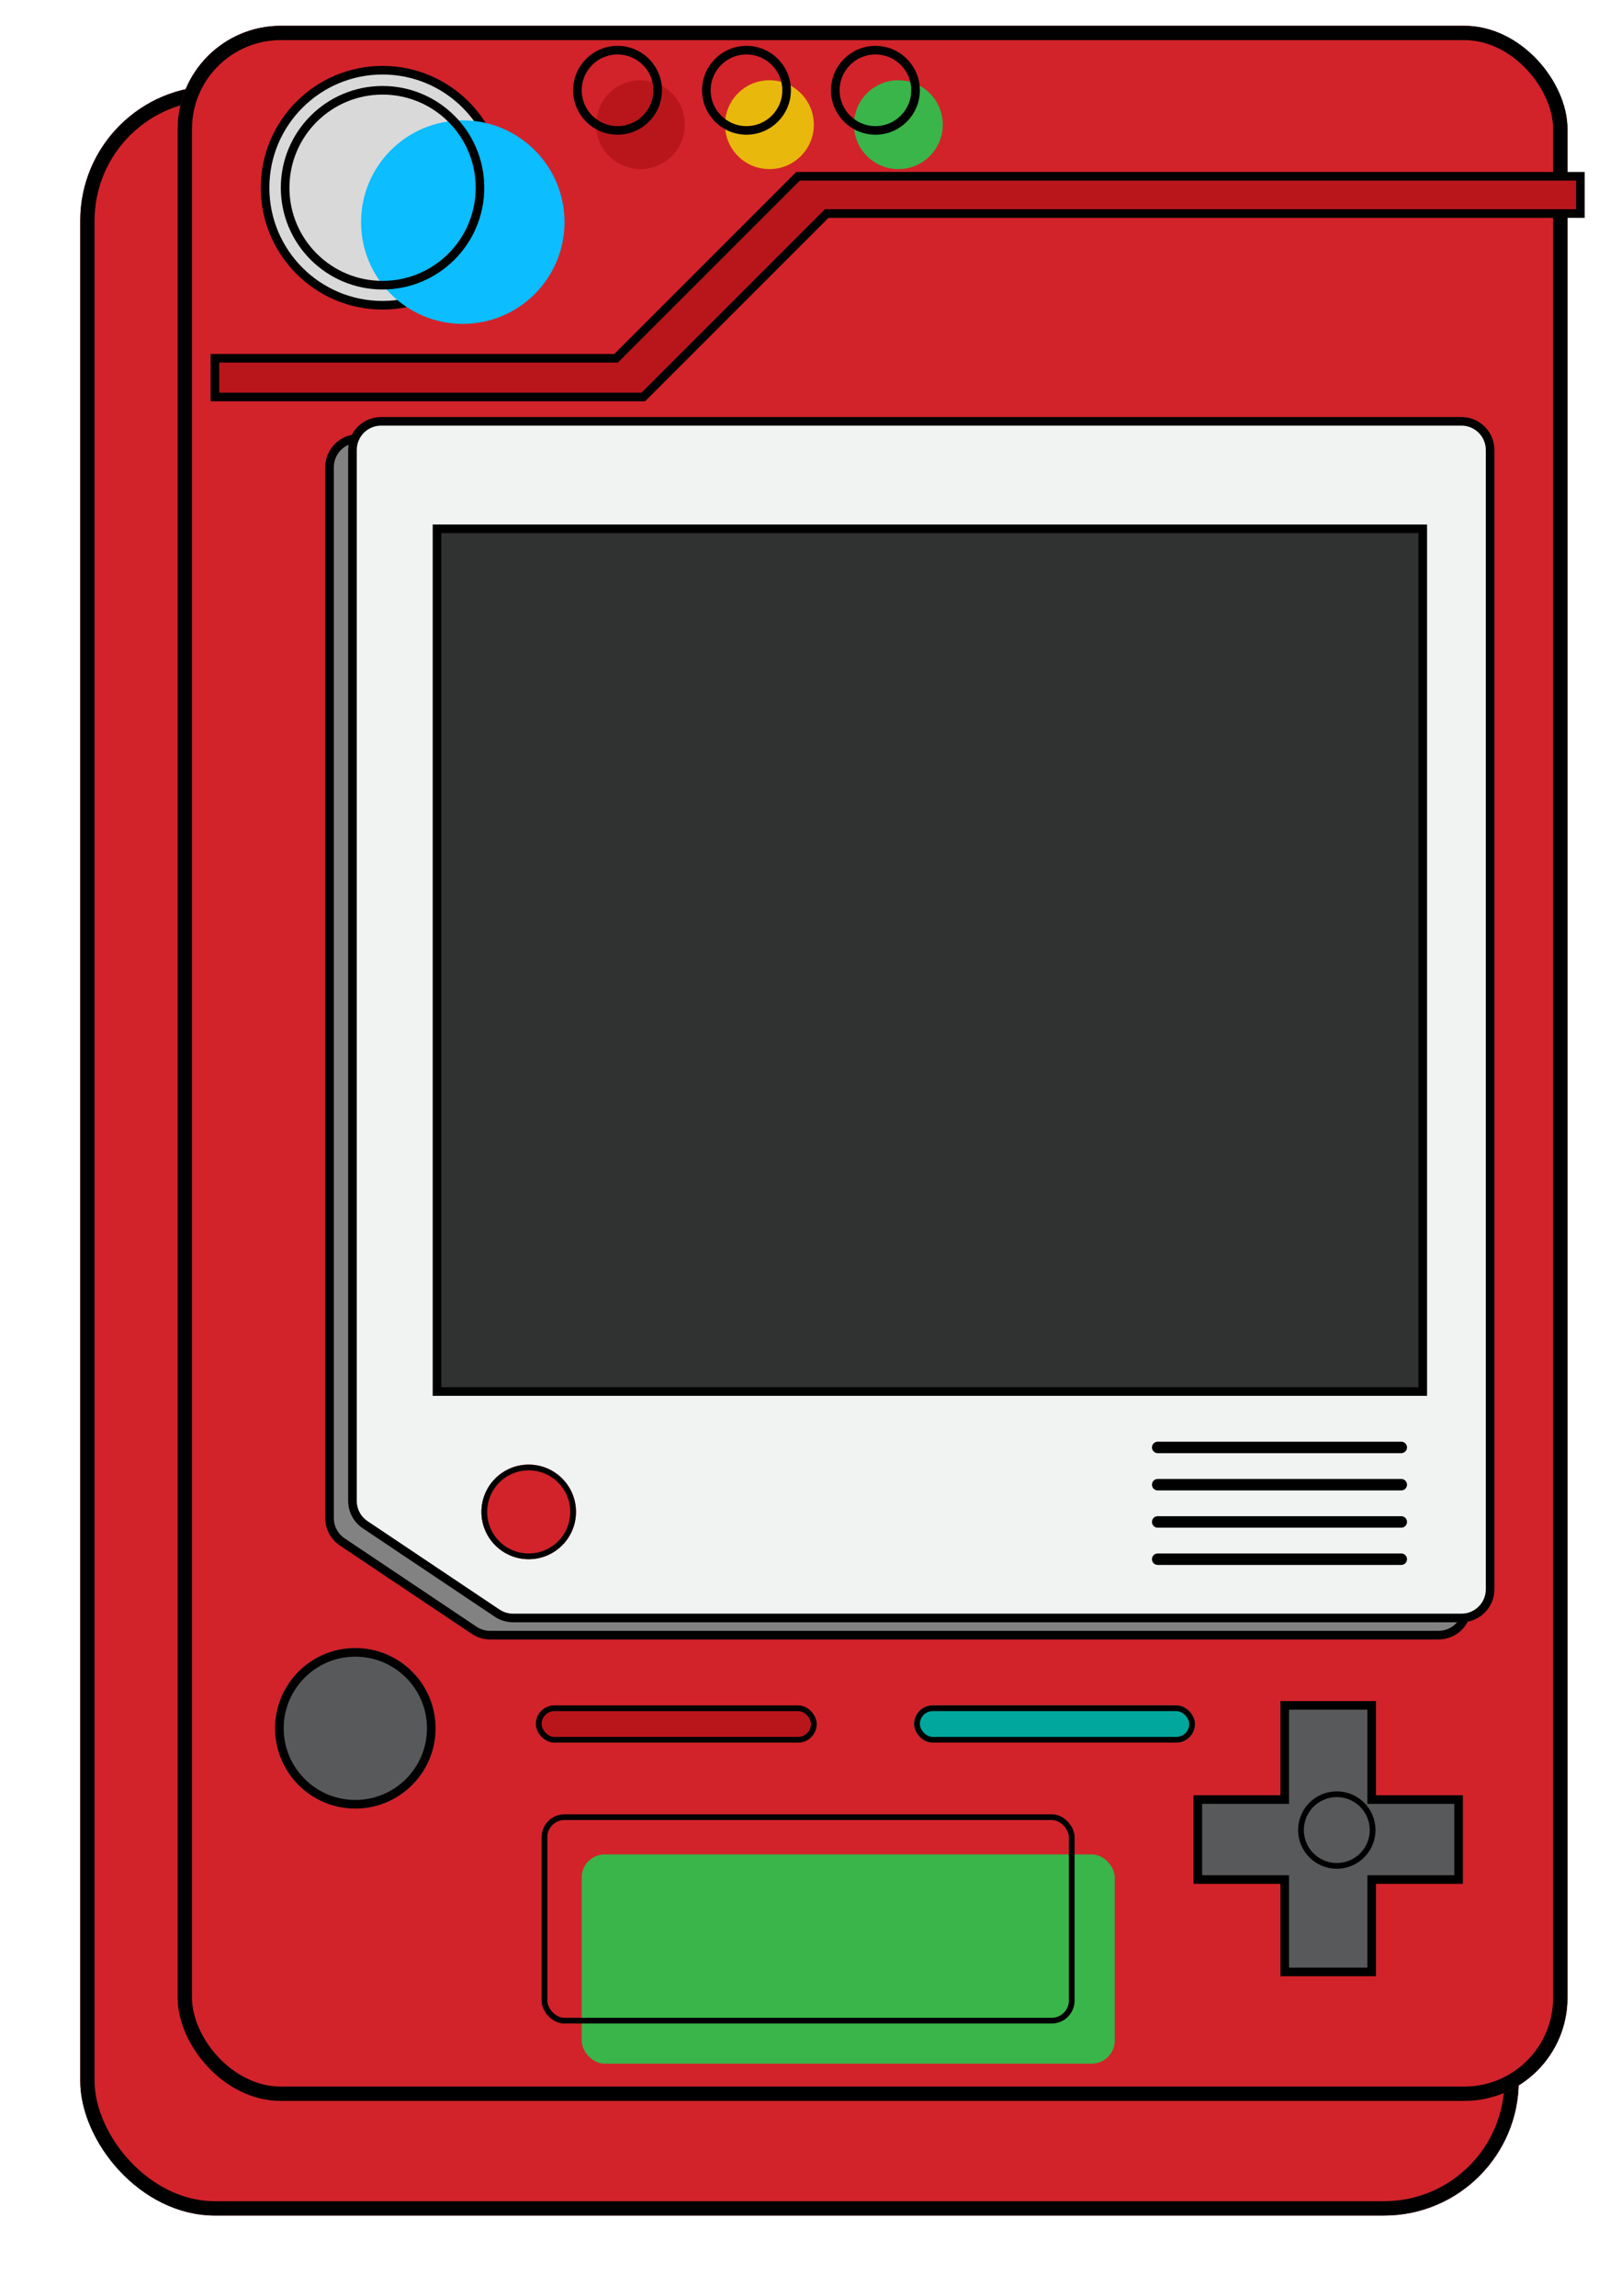 <svg width="558" height="801" viewBox="0 0 558 801" fill="none" xmlns="http://www.w3.org/2000/svg">
<g filter="url(#filter0_d_3_331)">
<rect x="54" width="502" height="743" rx="47" fill="#D2232A"/>
<rect x="56.5" y="2.5" width="497" height="738" rx="44.5" stroke="black" stroke-width="5"/>
</g>
<g filter="url(#filter1_d_3_331)">
<rect x="71" width="485" height="724" rx="36" fill="#D2232A"/>
<rect x="73.5" y="2.5" width="480" height="719" rx="33.5" stroke="black" stroke-width="5"/>
</g>
<path d="M215 125H75V138.5H224.5L288.5 74.5H551.5V61.5H278.5L215 125Z" fill="#B9161C" stroke="black" stroke-width="3"/>
<circle cx="133.5" cy="65.5" r="41" fill="#D9D9D9" stroke="black" stroke-width="3"/>
<g filter="url(#filter2_d_3_331)">
<circle cx="126" cy="599" r="28" fill="#58595B"/>
<circle cx="126" cy="599" r="26.5" stroke="black" stroke-width="3"/>
</g>
<g filter="url(#filter3_ii_3_331)">
<circle cx="133.5" cy="65.5" r="35.5" fill="#0CBDFF"/>
</g>
<circle cx="133.5" cy="65.5" r="34" stroke="black" stroke-width="3"/>
<g filter="url(#filter4_ii_3_331)">
<circle cx="215.5" cy="31.5" r="15.5" fill="#B9161C"/>
</g>
<circle cx="215.5" cy="31.5" r="14" stroke="black" stroke-width="3"/>
<path d="M502 153H125C119.477 153 115 157.477 115 163V529.662C115 532.998 116.663 536.114 119.435 537.971L165.475 568.808C167.121 569.911 169.058 570.5 171.04 570.5H502C507.523 570.5 512 566.023 512 560.5V163C512 157.477 507.523 153 502 153Z" fill="#828282" stroke="black" stroke-width="3"/>
<path d="M510 147H133C127.477 147 123 151.477 123 157V523.662C123 526.998 124.663 530.114 127.435 531.971L173.475 562.808C175.121 563.911 177.058 564.5 179.04 564.5H510C515.523 564.5 520 560.023 520 554.5V157C520 151.477 515.523 147 510 147Z" fill="#F1F2F2" stroke="black" stroke-width="3"/>
<g filter="url(#filter5_d_3_331)">
<rect x="189" y="592" width="98" height="13" rx="6.5" fill="#B9161C"/>
<rect x="190" y="593" width="96" height="11" rx="5.5" stroke="black" stroke-width="2"/>
</g>
<g filter="url(#filter6_ii_3_331)">
<rect x="189" y="633" width="186" height="73" rx="8" fill="#39B54A"/>
</g>
<rect x="190" y="634" width="184" height="71" rx="7" stroke="black" stroke-width="2"/>
<g filter="url(#filter7_d_3_331)">
<rect x="321" y="592" width="98" height="13" rx="6.5" fill="#01A79D"/>
<rect x="322" y="593" width="96" height="11" rx="5.5" stroke="black" stroke-width="2"/>
</g>
<g filter="url(#filter8_d_3_331)">
<circle cx="185.5" cy="525.5" r="16.5" fill="#D2232A"/>
<circle cx="185.5" cy="525.5" r="15.5" stroke="black" stroke-width="2"/>
</g>
<g filter="url(#filter9_d_3_331)">
<path d="M451.333 592V624.86H421V652.76H451.333V685H481.667V652.76H512V624.86H481.667V592H451.333Z" fill="#58595B"/>
<path d="M451.333 592V624.86H421V652.76H451.333V685H481.667V652.76H512V624.86H481.667V592H451.333Z" stroke="black" stroke-width="3"/>
</g>
<circle cx="466.5" cy="638.5" r="12.5" stroke="black" stroke-width="2"/>
<rect x="152.5" y="184.5" width="344" height="301" fill="#303131" stroke="black" stroke-width="3"/>
<g filter="url(#filter10_dd_3_331)">
<path d="M404 499L489 499" stroke="black" stroke-width="4" stroke-linecap="round"/>
</g>
<g filter="url(#filter11_dd_3_331)">
<path d="M404 512L489 512" stroke="black" stroke-width="4" stroke-linecap="round"/>
</g>
<g filter="url(#filter12_dd_3_331)">
<path d="M404 525L489 525" stroke="black" stroke-width="4" stroke-linecap="round"/>
</g>
<g filter="url(#filter13_dd_3_331)">
<path d="M404 538L489 538" stroke="black" stroke-width="4" stroke-linecap="round"/>
</g>
<g filter="url(#filter14_ii_3_331)">
<circle cx="260.5" cy="31.5" r="15.5" fill="#E9B80D"/>
</g>
<circle cx="260.5" cy="31.5" r="14" stroke="black" stroke-width="3"/>
<g filter="url(#filter15_ii_3_331)">
<circle cx="305.5" cy="31.5" r="15.5" fill="#39B54A"/>
</g>
<circle cx="305.5" cy="31.5" r="14" stroke="black" stroke-width="3"/>
<defs>
<filter id="filter0_d_3_331" x="0.8" y="0" width="556.4" height="800.2" filterUnits="userSpaceOnUse" color-interpolation-filters="sRGB">
<feFlood flood-opacity="0" result="BackgroundImageFix"/>
<feColorMatrix in="SourceAlpha" type="matrix" values="0 0 0 0 0 0 0 0 0 0 0 0 0 0 0 0 0 0 127 0" result="hardAlpha"/>
<feOffset dx="-26" dy="30"/>
<feGaussianBlur stdDeviation="13.6"/>
<feComposite in2="hardAlpha" operator="out"/>
<feColorMatrix type="matrix" values="0 0 0 0 0 0 0 0 0 0 0 0 0 0 0 0 0 0 0.25 0"/>
<feBlend mode="normal" in2="BackgroundImageFix" result="effect1_dropShadow_3_331"/>
<feBlend mode="normal" in="SourceGraphic" in2="effect1_dropShadow_3_331" result="shape"/>
</filter>
<filter id="filter1_d_3_331" x="58" y="0" width="498" height="737" filterUnits="userSpaceOnUse" color-interpolation-filters="sRGB">
<feFlood flood-opacity="0" result="BackgroundImageFix"/>
<feColorMatrix in="SourceAlpha" type="matrix" values="0 0 0 0 0 0 0 0 0 0 0 0 0 0 0 0 0 0 127 0" result="hardAlpha"/>
<feOffset dx="-9" dy="9"/>
<feGaussianBlur stdDeviation="2"/>
<feComposite in2="hardAlpha" operator="out"/>
<feColorMatrix type="matrix" values="0 0 0 0 0 0 0 0 0 0 0 0 0 0 0 0 0 0 0.25 0"/>
<feBlend mode="normal" in2="BackgroundImageFix" result="effect1_dropShadow_3_331"/>
<feBlend mode="normal" in="SourceGraphic" in2="effect1_dropShadow_3_331" result="shape"/>
</filter>
<filter id="filter2_d_3_331" x="96" y="571" width="58" height="60" filterUnits="userSpaceOnUse" color-interpolation-filters="sRGB">
<feFlood flood-opacity="0" result="BackgroundImageFix"/>
<feColorMatrix in="SourceAlpha" type="matrix" values="0 0 0 0 0 0 0 0 0 0 0 0 0 0 0 0 0 0 127 0" result="hardAlpha"/>
<feOffset dx="-2" dy="4"/>
<feComposite in2="hardAlpha" operator="out"/>
<feColorMatrix type="matrix" values="0 0 0 0 0 0 0 0 0 0 0 0 0 0 0 0 0 0 1 0"/>
<feBlend mode="normal" in2="BackgroundImageFix" result="effect1_dropShadow_3_331"/>
<feBlend mode="normal" in="SourceGraphic" in2="effect1_dropShadow_3_331" result="shape"/>
</filter>
<filter id="filter3_ii_3_331" x="98" y="30" width="71" height="71" filterUnits="userSpaceOnUse" color-interpolation-filters="sRGB">
<feFlood flood-opacity="0" result="BackgroundImageFix"/>
<feBlend mode="normal" in="SourceGraphic" in2="BackgroundImageFix" result="shape"/>
<feColorMatrix in="SourceAlpha" type="matrix" values="0 0 0 0 0 0 0 0 0 0 0 0 0 0 0 0 0 0 127 0" result="hardAlpha"/>
<feOffset dx="20" dy="5"/>
<feComposite in2="hardAlpha" operator="arithmetic" k2="-1" k3="1"/>
<feColorMatrix type="matrix" values="0 0 0 0 0.758 0 0 0 0 0.934 0 0 0 0 1 0 0 0 1 0"/>
<feBlend mode="normal" in2="shape" result="effect1_innerShadow_3_331"/>
<feColorMatrix in="SourceAlpha" type="matrix" values="0 0 0 0 0 0 0 0 0 0 0 0 0 0 0 0 0 0 127 0" result="hardAlpha"/>
<feOffset dx="8" dy="7"/>
<feComposite in2="hardAlpha" operator="arithmetic" k2="-1" k3="1"/>
<feColorMatrix type="matrix" values="0 0 0 0 0.046 0 0 0 0 0.74 0 0 0 0 1 0 0 0 1 0"/>
<feBlend mode="normal" in2="effect1_innerShadow_3_331" result="effect2_innerShadow_3_331"/>
</filter>
<filter id="filter4_ii_3_331" x="200" y="16" width="31" height="31" filterUnits="userSpaceOnUse" color-interpolation-filters="sRGB">
<feFlood flood-opacity="0" result="BackgroundImageFix"/>
<feBlend mode="normal" in="SourceGraphic" in2="BackgroundImageFix" result="shape"/>
<feColorMatrix in="SourceAlpha" type="matrix" values="0 0 0 0 0 0 0 0 0 0 0 0 0 0 0 0 0 0 127 0" result="hardAlpha"/>
<feOffset dx="6" dy="6"/>
<feComposite in2="hardAlpha" operator="arithmetic" k2="-1" k3="1"/>
<feColorMatrix type="matrix" values="0 0 0 0 0.758 0 0 0 0 0.934 0 0 0 0 1 0 0 0 1 0"/>
<feBlend mode="normal" in2="shape" result="effect1_innerShadow_3_331"/>
<feColorMatrix in="SourceAlpha" type="matrix" values="0 0 0 0 0 0 0 0 0 0 0 0 0 0 0 0 0 0 127 0" result="hardAlpha"/>
<feOffset dx="2" dy="6"/>
<feComposite in2="hardAlpha" operator="arithmetic" k2="-1" k3="1"/>
<feColorMatrix type="matrix" values="0 0 0 0 0.725 0 0 0 0 0.085 0 0 0 0 0.11 0 0 0 1 0"/>
<feBlend mode="normal" in2="effect1_innerShadow_3_331" result="effect2_innerShadow_3_331"/>
</filter>
<filter id="filter5_d_3_331" x="187" y="592" width="100" height="16" filterUnits="userSpaceOnUse" color-interpolation-filters="sRGB">
<feFlood flood-opacity="0" result="BackgroundImageFix"/>
<feColorMatrix in="SourceAlpha" type="matrix" values="0 0 0 0 0 0 0 0 0 0 0 0 0 0 0 0 0 0 127 0" result="hardAlpha"/>
<feOffset dx="-2" dy="3"/>
<feComposite in2="hardAlpha" operator="out"/>
<feColorMatrix type="matrix" values="0 0 0 0 0 0 0 0 0 0 0 0 0 0 0 0 0 0 1 0"/>
<feBlend mode="normal" in2="BackgroundImageFix" result="effect1_dropShadow_3_331"/>
<feBlend mode="normal" in="SourceGraphic" in2="effect1_dropShadow_3_331" result="shape"/>
</filter>
<filter id="filter6_ii_3_331" x="189" y="633" width="190" height="77" filterUnits="userSpaceOnUse" color-interpolation-filters="sRGB">
<feFlood flood-opacity="0" result="BackgroundImageFix"/>
<feBlend mode="normal" in="SourceGraphic" in2="BackgroundImageFix" result="shape"/>
<feColorMatrix in="SourceAlpha" type="matrix" values="0 0 0 0 0 0 0 0 0 0 0 0 0 0 0 0 0 0 127 0" result="hardAlpha"/>
<feOffset dx="10" dy="10"/>
<feGaussianBlur stdDeviation="2"/>
<feComposite in2="hardAlpha" operator="arithmetic" k2="-1" k3="1"/>
<feColorMatrix type="matrix" values="0 0 0 0 1 0 0 0 0 1 0 0 0 0 1 0 0 0 0.25 0"/>
<feBlend mode="normal" in2="shape" result="effect1_innerShadow_3_331"/>
<feColorMatrix in="SourceAlpha" type="matrix" values="0 0 0 0 0 0 0 0 0 0 0 0 0 0 0 0 0 0 127 0" result="hardAlpha"/>
<feOffset dx="4" dy="4"/>
<feGaussianBlur stdDeviation="0.05"/>
<feComposite in2="hardAlpha" operator="arithmetic" k2="-1" k3="1"/>
<feColorMatrix type="matrix" values="0 0 0 0 0.224 0 0 0 0 0.71 0 0 0 0 0.29 0 0 0 1 0"/>
<feBlend mode="normal" in2="effect1_innerShadow_3_331" result="effect2_innerShadow_3_331"/>
</filter>
<filter id="filter7_d_3_331" x="319" y="592" width="100" height="16" filterUnits="userSpaceOnUse" color-interpolation-filters="sRGB">
<feFlood flood-opacity="0" result="BackgroundImageFix"/>
<feColorMatrix in="SourceAlpha" type="matrix" values="0 0 0 0 0 0 0 0 0 0 0 0 0 0 0 0 0 0 127 0" result="hardAlpha"/>
<feOffset dx="-2" dy="3"/>
<feComposite in2="hardAlpha" operator="out"/>
<feColorMatrix type="matrix" values="0 0 0 0 0 0 0 0 0 0 0 0 0 0 0 0 0 0 1 0"/>
<feBlend mode="normal" in2="BackgroundImageFix" result="effect1_dropShadow_3_331"/>
<feBlend mode="normal" in="SourceGraphic" in2="effect1_dropShadow_3_331" result="shape"/>
</filter>
<filter id="filter8_d_3_331" x="168" y="509" width="34" height="35" filterUnits="userSpaceOnUse" color-interpolation-filters="sRGB">
<feFlood flood-opacity="0" result="BackgroundImageFix"/>
<feColorMatrix in="SourceAlpha" type="matrix" values="0 0 0 0 0 0 0 0 0 0 0 0 0 0 0 0 0 0 127 0" result="hardAlpha"/>
<feOffset dx="-1" dy="2"/>
<feComposite in2="hardAlpha" operator="out"/>
<feColorMatrix type="matrix" values="0 0 0 0 0 0 0 0 0 0 0 0 0 0 0 0 0 0 1 0"/>
<feBlend mode="normal" in2="BackgroundImageFix" result="effect1_dropShadow_3_331"/>
<feBlend mode="normal" in="SourceGraphic" in2="effect1_dropShadow_3_331" result="shape"/>
</filter>
<filter id="filter9_d_3_331" x="416.5" y="590.5" width="97" height="99" filterUnits="userSpaceOnUse" color-interpolation-filters="sRGB">
<feFlood flood-opacity="0" result="BackgroundImageFix"/>
<feColorMatrix in="SourceAlpha" type="matrix" values="0 0 0 0 0 0 0 0 0 0 0 0 0 0 0 0 0 0 127 0" result="hardAlpha"/>
<feOffset dx="-3" dy="3"/>
<feComposite in2="hardAlpha" operator="out"/>
<feColorMatrix type="matrix" values="0 0 0 0 0 0 0 0 0 0 0 0 0 0 0 0 0 0 1 0"/>
<feBlend mode="normal" in2="BackgroundImageFix" result="effect1_dropShadow_3_331"/>
<feBlend mode="normal" in="SourceGraphic" in2="effect1_dropShadow_3_331" result="shape"/>
</filter>
<filter id="filter10_dd_3_331" x="398" y="496" width="97" height="12" filterUnits="userSpaceOnUse" color-interpolation-filters="sRGB">
<feFlood flood-opacity="0" result="BackgroundImageFix"/>
<feColorMatrix in="SourceAlpha" type="matrix" values="0 0 0 0 0 0 0 0 0 0 0 0 0 0 0 0 0 0 127 0" result="hardAlpha"/>
<feOffset dy="3"/>
<feGaussianBlur stdDeviation="2"/>
<feComposite in2="hardAlpha" operator="out"/>
<feColorMatrix type="matrix" values="0 0 0 0 0 0 0 0 0 0 0 0 0 0 0 0 0 0 0.25 0"/>
<feBlend mode="normal" in2="BackgroundImageFix" result="effect1_dropShadow_3_331"/>
<feColorMatrix in="SourceAlpha" type="matrix" values="0 0 0 0 0 0 0 0 0 0 0 0 0 0 0 0 0 0 127 0" result="hardAlpha"/>
<feOffset dy="3"/>
<feGaussianBlur stdDeviation="2"/>
<feComposite in2="hardAlpha" operator="out"/>
<feColorMatrix type="matrix" values="0 0 0 0 0 0 0 0 0 0 0 0 0 0 0 0 0 0 0.25 0"/>
<feBlend mode="normal" in2="effect1_dropShadow_3_331" result="effect2_dropShadow_3_331"/>
<feBlend mode="normal" in="SourceGraphic" in2="effect2_dropShadow_3_331" result="shape"/>
</filter>
<filter id="filter11_dd_3_331" x="398" y="509" width="97" height="12" filterUnits="userSpaceOnUse" color-interpolation-filters="sRGB">
<feFlood flood-opacity="0" result="BackgroundImageFix"/>
<feColorMatrix in="SourceAlpha" type="matrix" values="0 0 0 0 0 0 0 0 0 0 0 0 0 0 0 0 0 0 127 0" result="hardAlpha"/>
<feOffset dy="3"/>
<feGaussianBlur stdDeviation="2"/>
<feComposite in2="hardAlpha" operator="out"/>
<feColorMatrix type="matrix" values="0 0 0 0 0 0 0 0 0 0 0 0 0 0 0 0 0 0 0.25 0"/>
<feBlend mode="normal" in2="BackgroundImageFix" result="effect1_dropShadow_3_331"/>
<feColorMatrix in="SourceAlpha" type="matrix" values="0 0 0 0 0 0 0 0 0 0 0 0 0 0 0 0 0 0 127 0" result="hardAlpha"/>
<feOffset dy="3"/>
<feGaussianBlur stdDeviation="2"/>
<feComposite in2="hardAlpha" operator="out"/>
<feColorMatrix type="matrix" values="0 0 0 0 0 0 0 0 0 0 0 0 0 0 0 0 0 0 0.25 0"/>
<feBlend mode="normal" in2="effect1_dropShadow_3_331" result="effect2_dropShadow_3_331"/>
<feBlend mode="normal" in="SourceGraphic" in2="effect2_dropShadow_3_331" result="shape"/>
</filter>
<filter id="filter12_dd_3_331" x="398" y="522" width="97" height="12" filterUnits="userSpaceOnUse" color-interpolation-filters="sRGB">
<feFlood flood-opacity="0" result="BackgroundImageFix"/>
<feColorMatrix in="SourceAlpha" type="matrix" values="0 0 0 0 0 0 0 0 0 0 0 0 0 0 0 0 0 0 127 0" result="hardAlpha"/>
<feOffset dy="3"/>
<feGaussianBlur stdDeviation="2"/>
<feComposite in2="hardAlpha" operator="out"/>
<feColorMatrix type="matrix" values="0 0 0 0 0 0 0 0 0 0 0 0 0 0 0 0 0 0 0.25 0"/>
<feBlend mode="normal" in2="BackgroundImageFix" result="effect1_dropShadow_3_331"/>
<feColorMatrix in="SourceAlpha" type="matrix" values="0 0 0 0 0 0 0 0 0 0 0 0 0 0 0 0 0 0 127 0" result="hardAlpha"/>
<feOffset dy="3"/>
<feGaussianBlur stdDeviation="2"/>
<feComposite in2="hardAlpha" operator="out"/>
<feColorMatrix type="matrix" values="0 0 0 0 0 0 0 0 0 0 0 0 0 0 0 0 0 0 0.25 0"/>
<feBlend mode="normal" in2="effect1_dropShadow_3_331" result="effect2_dropShadow_3_331"/>
<feBlend mode="normal" in="SourceGraphic" in2="effect2_dropShadow_3_331" result="shape"/>
</filter>
<filter id="filter13_dd_3_331" x="398" y="535" width="97" height="12" filterUnits="userSpaceOnUse" color-interpolation-filters="sRGB">
<feFlood flood-opacity="0" result="BackgroundImageFix"/>
<feColorMatrix in="SourceAlpha" type="matrix" values="0 0 0 0 0 0 0 0 0 0 0 0 0 0 0 0 0 0 127 0" result="hardAlpha"/>
<feOffset dy="3"/>
<feGaussianBlur stdDeviation="2"/>
<feComposite in2="hardAlpha" operator="out"/>
<feColorMatrix type="matrix" values="0 0 0 0 0 0 0 0 0 0 0 0 0 0 0 0 0 0 0.25 0"/>
<feBlend mode="normal" in2="BackgroundImageFix" result="effect1_dropShadow_3_331"/>
<feColorMatrix in="SourceAlpha" type="matrix" values="0 0 0 0 0 0 0 0 0 0 0 0 0 0 0 0 0 0 127 0" result="hardAlpha"/>
<feOffset dy="3"/>
<feGaussianBlur stdDeviation="2"/>
<feComposite in2="hardAlpha" operator="out"/>
<feColorMatrix type="matrix" values="0 0 0 0 0 0 0 0 0 0 0 0 0 0 0 0 0 0 0.25 0"/>
<feBlend mode="normal" in2="effect1_dropShadow_3_331" result="effect2_dropShadow_3_331"/>
<feBlend mode="normal" in="SourceGraphic" in2="effect2_dropShadow_3_331" result="shape"/>
</filter>
<filter id="filter14_ii_3_331" x="245" y="16" width="31" height="31" filterUnits="userSpaceOnUse" color-interpolation-filters="sRGB">
<feFlood flood-opacity="0" result="BackgroundImageFix"/>
<feBlend mode="normal" in="SourceGraphic" in2="BackgroundImageFix" result="shape"/>
<feColorMatrix in="SourceAlpha" type="matrix" values="0 0 0 0 0 0 0 0 0 0 0 0 0 0 0 0 0 0 127 0" result="hardAlpha"/>
<feOffset dx="6" dy="6"/>
<feComposite in2="hardAlpha" operator="arithmetic" k2="-1" k3="1"/>
<feColorMatrix type="matrix" values="0 0 0 0 0.758 0 0 0 0 0.934 0 0 0 0 1 0 0 0 1 0"/>
<feBlend mode="normal" in2="shape" result="effect1_innerShadow_3_331"/>
<feColorMatrix in="SourceAlpha" type="matrix" values="0 0 0 0 0 0 0 0 0 0 0 0 0 0 0 0 0 0 127 0" result="hardAlpha"/>
<feOffset dx="2" dy="6"/>
<feComposite in2="hardAlpha" operator="arithmetic" k2="-1" k3="1"/>
<feColorMatrix type="matrix" values="0 0 0 0 0.912 0 0 0 0 0.723 0 0 0 0 0.049 0 0 0 1 0"/>
<feBlend mode="normal" in2="effect1_innerShadow_3_331" result="effect2_innerShadow_3_331"/>
</filter>
<filter id="filter15_ii_3_331" x="290" y="16" width="31" height="31" filterUnits="userSpaceOnUse" color-interpolation-filters="sRGB">
<feFlood flood-opacity="0" result="BackgroundImageFix"/>
<feBlend mode="normal" in="SourceGraphic" in2="BackgroundImageFix" result="shape"/>
<feColorMatrix in="SourceAlpha" type="matrix" values="0 0 0 0 0 0 0 0 0 0 0 0 0 0 0 0 0 0 127 0" result="hardAlpha"/>
<feOffset dx="6" dy="6"/>
<feComposite in2="hardAlpha" operator="arithmetic" k2="-1" k3="1"/>
<feColorMatrix type="matrix" values="0 0 0 0 0.758 0 0 0 0 0.934 0 0 0 0 1 0 0 0 1 0"/>
<feBlend mode="normal" in2="shape" result="effect1_innerShadow_3_331"/>
<feColorMatrix in="SourceAlpha" type="matrix" values="0 0 0 0 0 0 0 0 0 0 0 0 0 0 0 0 0 0 127 0" result="hardAlpha"/>
<feOffset dx="2" dy="6"/>
<feComposite in2="hardAlpha" operator="arithmetic" k2="-1" k3="1"/>
<feColorMatrix type="matrix" values="0 0 0 0 0.224 0 0 0 0 0.71 0 0 0 0 0.29 0 0 0 1 0"/>
<feBlend mode="normal" in2="effect1_innerShadow_3_331" result="effect2_innerShadow_3_331"/>
</filter>
</defs>
</svg>
